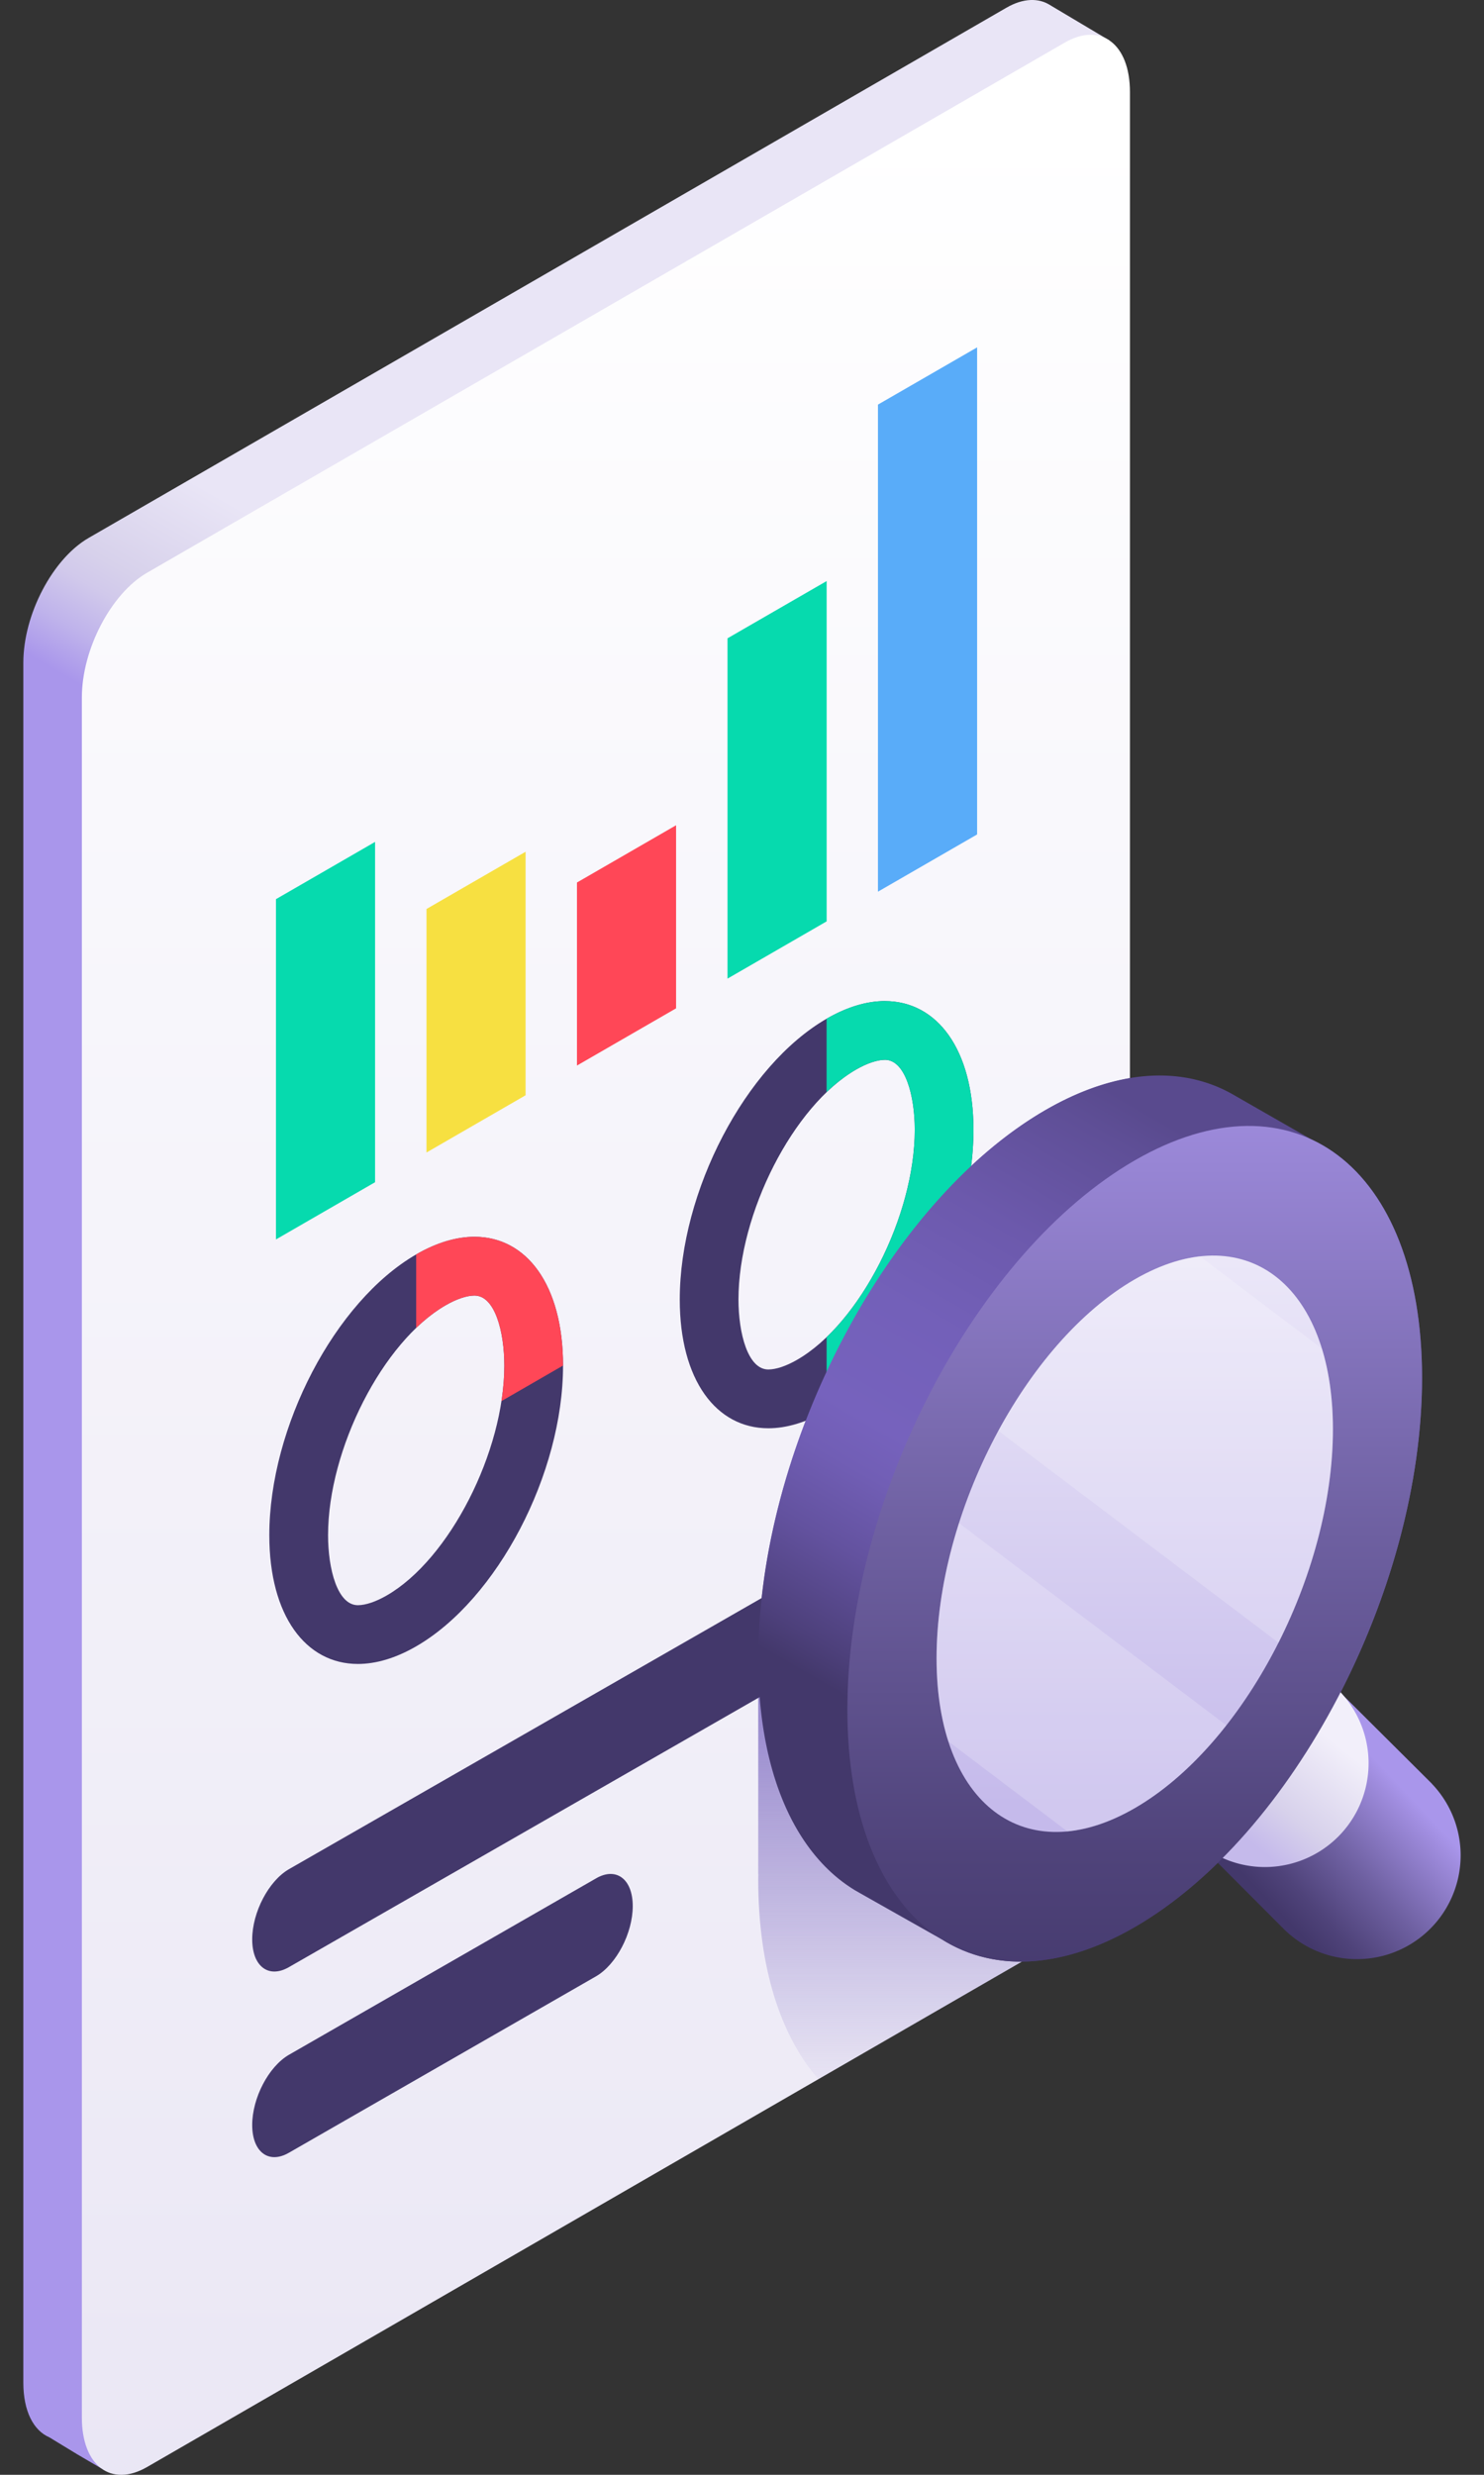 <svg width="48" height="80" fill="none" xmlns="http://www.w3.org/2000/svg"><rect width="100%" height="100%" fill="#333333" stroke="none"/><path d="M35.885 1.308L33.978.173c-.376-.246-.879-.24-1.431.08L2.867 17.389C1.7 18.062.755 19.867.755 21.421v55.606c0 .918.33 1.543.84 1.761l.901.548.79.463 32.6-78.491z" fill="url(#paint0_linear)"/><path d="M34.44 62.61L4.758 79.748c-1.166.673-2.11-.042-2.11-1.596V22.546c0-1.554.944-3.36 2.11-4.032l29.68-17.136c1.166-.673 2.11.04 2.11 1.595v55.605c0 1.554-.944 3.36-2.11 4.032z" fill="url(#paint1_linear)"/><path d="M33.82 35.882c-5.134 2.964-9.295 10.914-9.295 17.758v6.938h.004c-.001.058-.004.117-.004.175 0 2.857.728 5.065 1.947 6.458l7.967-4.6c1.166-.673 2.11-2.478 2.11-4.033V34.853c-.863.145-1.78.48-2.73 1.03z" fill="url(#paint2_linear)"/><path d="M31.942 47.47L9.346 60.423c-.656.379-1.188 1.394-1.188 2.269 0 .874.532 1.276 1.188.897l22.596-12.955c.655-.378 1.187-1.394 1.187-2.268 0-.875-.532-1.276-1.187-.898zM19.279 60.72l-9.933 5.703c-.656.379-1.188 1.394-1.188 2.269 0 .874.532 1.276 1.188.897l9.933-5.703c.655-.379 1.187-1.394 1.187-2.269 0-.874-.532-1.276-1.188-.897z" fill="#43386B"/><path d="M12.132 27.215l-3.206 1.851v11l3.206-1.85v-11z" fill="#06DAAE"/><path d="M17.001 27.533l-3.206 1.851v7.872L17 35.406v-7.873z" fill="#F7E041"/><path d="M21.868 26.677l-3.206 1.851v5.917l3.206-1.85v-5.918z" fill="#FF4757"/><path d="M26.738 18.783l-3.207 1.851v11.001l3.207-1.851v-11z" fill="#06DAAE"/><path d="M31.605 11.229l-3.207 1.85v15.745l3.207-1.85V11.228z" fill="#59ACF9"/><path d="M15.348 41.88c.663 0 .964 1.173.964 2.262 0 2.79-1.776 6.263-3.8 7.431-.353.204-.685.316-.937.316-.662 0-.964-1.172-.964-2.262 0-2.79 1.776-6.262 3.8-7.431.353-.204.686-.316.937-.316zm0-1.9c-.578 0-1.216.183-1.886.57-2.624 1.515-4.751 5.58-4.751 9.078 0 2.604 1.18 4.161 2.865 4.161.578 0 1.216-.183 1.886-.57 2.623-1.515 4.75-5.579 4.75-9.077 0-2.605-1.179-4.162-2.864-4.162z" fill="#43386B"/><path d="M18.212 44.142c0-2.605-1.18-4.162-2.865-4.162-.578 0-1.216.183-1.886.57v2.376c.306-.294.625-.542.95-.73.352-.204.685-.316.936-.316.663 0 .965 1.173.965 2.262 0 .373-.033.76-.093 1.15l1.993-1.15z" fill="#FF4757"/><path d="M28.623 34.26c.663 0 .965 1.173.965 2.262 0 2.79-1.776 6.263-3.801 7.432-.352.204-.685.316-.936.316-.663 0-.965-1.173-.965-2.262 0-2.79 1.776-6.263 3.801-7.432.353-.203.685-.315.936-.315zm0-1.9c-.578 0-1.216.184-1.886.571-2.624 1.515-4.75 5.579-4.75 9.077 0 2.605 1.179 4.162 2.864 4.162.578 0 1.216-.183 1.886-.57 2.624-1.515 4.75-5.579 4.75-9.077 0-2.605-1.178-4.162-2.864-4.162z" fill="#43386B"/><path d="M28.622 32.36c-.578 0-1.215.184-1.886.571v2.376a4.99 4.99 0 01.95-.73c.353-.204.685-.316.937-.316.662 0 .964 1.172.964 2.262 0 2.341-1.251 5.163-2.85 6.701V45.6c2.623-1.515 4.75-5.579 4.75-9.077 0-2.605-1.18-4.162-2.865-4.162z" fill="#06DAAE"/><path d="M41.504 62.336a3.355 3.355 0 005.74-2.36 3.34 3.34 0 00-.93-2.314l.002-.001-2.85-2.836c-.035-.04-.07-.08-.107-.119l-3.97 5.512 2.115 2.118z" fill="url(#paint3_linear)"/><path d="M45.996 44.538c0-3.53-1.107-6.076-2.883-7.307a4.672 4.672 0 00-.7-.4l-2.488-1.425c-1.633-.956-3.769-.873-6.106.476-5.133 2.964-9.294 10.914-9.294 17.758 0 3.674 1.2 6.282 3.106 7.45v.001c.099.06 2.864 1.619 2.864 1.619 1.646 1.02 3.822.963 6.208-.414.934-.54 1.836-1.245 2.686-2.078l3.97-5.512c1.632-3.174 2.637-6.804 2.637-10.168z" fill="url(#paint4_linear)"/><path d="M36.785 57.607l4.74-4.74 1.773 1.774a3.355 3.355 0 01-2.386 5.713 3.34 3.34 0 01-2.237-.86l-.001.002-1.889-1.889z" fill="url(#paint5_linear)"/><path d="M27.408 55.27c0 6.844 4.161 9.99 9.294 7.026 5.133-2.964 9.294-10.914 9.294-17.758 0-6.843-4.16-9.99-9.294-7.026-5.133 2.964-9.294 10.914-9.294 17.758z" fill="url(#paint6_linear)"/><path d="M30.293 53.605c0 4.72 2.87 6.89 6.41 4.846 3.54-2.044 6.41-7.527 6.41-12.248 0-4.72-2.87-6.89-6.41-4.846-3.54 2.044-6.41 7.528-6.41 12.248z" fill="url(#paint7_linear)"/><path opacity=".2" d="M30.293 53.605c0-1.425.262-2.92.725-4.37l8.649 6.538c-.887 1.13-1.895 2.061-2.964 2.678-.765.442-1.498.686-2.178.751l-3.852-2.912c-.246-.765-.38-1.665-.38-2.685zm6.411-12.248c.738-.426 1.447-.668 2.108-.743l3.947 2.984c.23.748.355 1.62.355 2.605 0 2.28-.67 4.738-1.76 6.9l-9.063-6.85c1.15-2.119 2.703-3.908 4.413-4.896z" fill="#fff"/><defs><linearGradient id="paint0_linear" x1="14.092" y1="29.061" x2="17.982" y2="22.324" gradientUnits="userSpaceOnUse"><stop offset=".032" stop-color="#A996EB"/><stop offset=".221" stop-color="#BFB3EB"/><stop offset=".411" stop-color="#D1C9EB"/><stop offset=".532" stop-color="#D7D1EB"/><stop offset="1" stop-color="#E9E5F6"/></linearGradient><linearGradient id="paint1_linear" x1="19.599" y1="120.391" x2="19.599" y2="3.88" gradientUnits="userSpaceOnUse"><stop stop-color="#DFDAEF"/><stop offset="1" stop-color="#fff"/></linearGradient><linearGradient id="paint2_linear" x1="30.538" y1="49.83" x2="30.538" y2="68.139" gradientUnits="userSpaceOnUse"><stop offset=".032" stop-color="#7662BD"/><stop offset="1" stop-color="#7662BD" stop-opacity="0"/></linearGradient><linearGradient id="paint3_linear" x1="41.351" y1="61.797" x2="45.459" y2="57.914" gradientUnits="userSpaceOnUse"><stop stop-color="#43386B"/><stop offset=".167" stop-color="#4F437A"/><stop offset=".486" stop-color="#6E60A1"/><stop offset=".923" stop-color="#A08DDF"/><stop offset="1" stop-color="#A996EB"/></linearGradient><linearGradient id="paint4_linear" x1="30.425" y1="57.435" x2="41.409" y2="38.409" gradientUnits="userSpaceOnUse"><stop offset=".032" stop-color="#43386B"/><stop offset=".084" stop-color="#4D407B"/><stop offset=".22" stop-color="#63529F"/><stop offset=".331" stop-color="#715EB5"/><stop offset=".402" stop-color="#7662BD"/><stop offset=".573" stop-color="#7360B9"/><stop offset=".753" stop-color="#6C59AC"/><stop offset=".936" stop-color="#5F4F97"/><stop offset="1" stop-color="#594A8E"/></linearGradient><linearGradient id="paint5_linear" x1="39.684" y1="58.955" x2="42.292" y2="55.637" gradientUnits="userSpaceOnUse"><stop stop-color="#C5BAEB"/><stop offset=".349" stop-color="#D7D1EB"/><stop offset="1" stop-color="#F2EFFA"/></linearGradient><linearGradient id="paint6_linear" x1="36.702" y1="66.53" x2="36.702" y2="32.653" gradientUnits="userSpaceOnUse"><stop offset=".032" stop-color="#43386B"/><stop offset=".193" stop-color="#4F437A"/><stop offset=".503" stop-color="#6E60A1"/><stop offset=".925" stop-color="#A08DDF"/><stop offset="1" stop-color="#A996EB"/></linearGradient><linearGradient id="paint7_linear" x1="36.703" y1="58.358" x2="36.703" y2="31.441" gradientUnits="userSpaceOnUse"><stop stop-color="#C5BAEB"/><stop offset="1" stop-color="#fff"/></linearGradient></defs></svg>